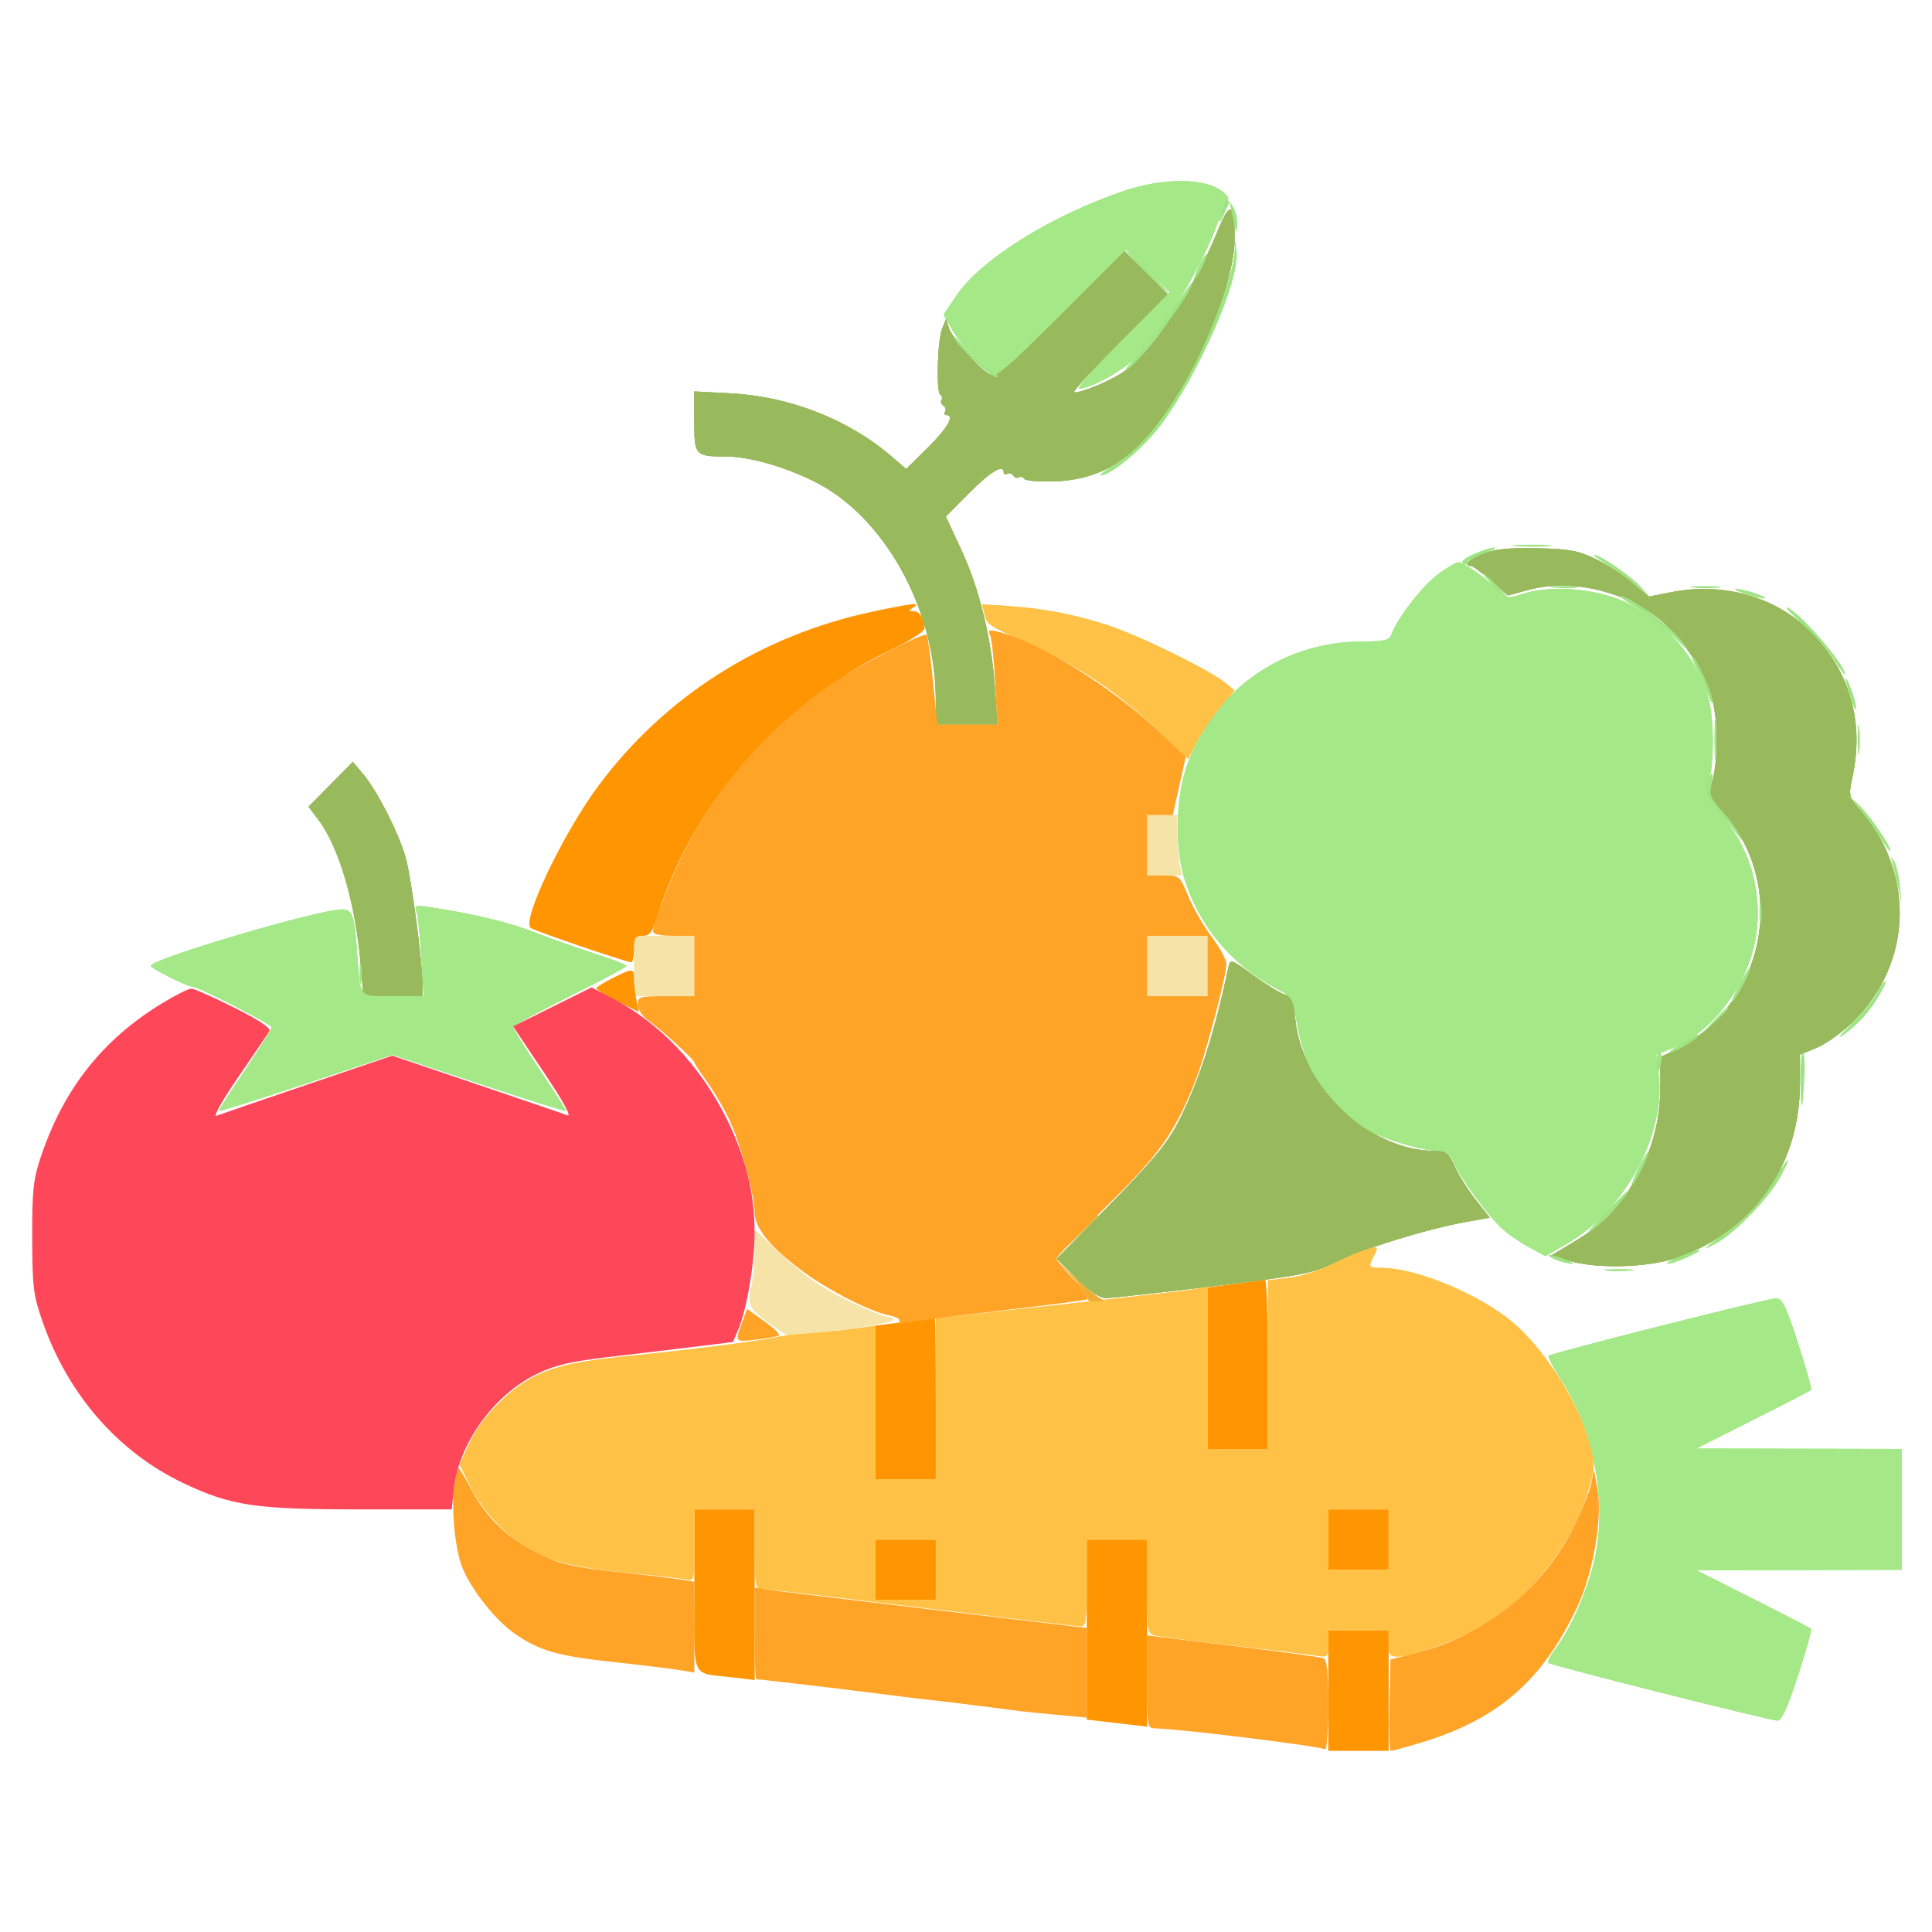 <svg xmlns="http://www.w3.org/2000/svg" width="512" height="512" viewBox="0 0 512 512" version="1.1"><path d="M 304 224 L 304 232 308.625 232 L 313.250 232 312.625 228.875 C 312.281 227.156, 312 223.556, 312 220.875 L 312 216 308 216 L 304 216 304 224 M 168 256 L 168 264 176 264 L 184 264 184 256 L 184 248 176 248 L 168 248 168 256 M 304 256 L 304 264 312 264 L 320 264 320 256 L 320 248 312 248 L 304 248 304 256 M 199.976 331.651 C 199.963 334.868, 199.537 339.291, 199.030 341.480 C 197.981 346.002, 198.627 347.083, 205.017 351.512 L 208.862 354.177 222.165 352.555 C 229.481 351.663, 235.902 350.498, 236.434 349.966 C 237.055 349.345, 236.721 349, 235.496 349 C 234.449 349, 229.482 347, 224.458 344.556 C 217.801 341.318, 213.245 338.172, 207.662 332.958 L 200 325.802 199.976 331.651" stroke="none" fill="#f5e3a7" fill-rule="evenodd"/><path d="M 298.500 50.401 C 279.073 56.815, 259.963 68.679, 253.427 78.384 L 250.075 83.362 252.271 87.269 C 254.714 91.615, 262.248 99, 264.239 99 C 264.945 99, 272.934 91.579, 281.991 82.509 L 298.460 66.018 304.239 71.736 L 310.017 77.455 297.273 90.227 C 290.264 97.252, 285.197 102.996, 286.014 102.990 C 289.096 102.970, 297.804 98.103, 301.430 94.374 C 308.610 86.992, 318.439 70.743, 322.527 59.500 C 323.526 56.750, 324.757 53.955, 325.262 53.290 C 325.898 52.450, 325.157 51.456, 322.839 50.043 C 318.150 47.184, 307.780 47.337, 298.500 50.401 M 380.779 152.442 C 376.650 155.595, 370.231 163.992, 368.694 168.250 C 368.177 169.684, 366.831 170, 361.241 170 C 340.259 170, 322.364 182.303, 314.917 201.848 C 311.621 210.499, 311.163 223.884, 313.859 232.761 C 317.643 245.220, 326.343 255.660, 338.170 261.934 C 342.508 264.236, 342.625 264.429, 343.668 271.051 C 344.254 274.772, 345.785 279.996, 347.070 282.658 C 349.947 288.617, 356.817 296.117, 362.393 299.385 C 366.818 301.978, 377.038 305, 381.381 305 C 383.356 305, 384.301 305.773, 385.350 308.250 C 386.958 312.049, 393.685 321.323, 397.645 325.200 C 399.161 326.686, 402.458 329.020, 404.971 330.388 L 409.540 332.874 415.020 329.727 C 430.642 320.755, 441.510 300.713, 439.543 284.500 L 438.937 279.500 443.472 277.649 C 454.702 273.067, 464.425 259.168, 465.647 245.951 C 466.695 234.605, 463.255 223.980, 455.787 215.495 C 451.778 210.941, 451.767 210.905, 452.987 206.546 C 453.682 204.063, 454.054 198.566, 453.846 193.835 C 453.550 187.087, 452.894 184.262, 450.404 179 C 446.583 170.928, 439.608 163.917, 431.360 159.856 C 423.661 156.066, 411.416 154.934, 403.802 157.308 C 399.354 158.695, 399.008 158.665, 397.302 156.740 C 394.783 153.898, 387.943 149, 386.494 149 C 385.830 149, 383.259 150.549, 380.779 152.442 M 110.367 241.513 C 110.734 242.471, 111.320 247.922, 111.669 253.627 L 112.304 264 104.171 264 C 94.818 264, 95.509 264.873, 94.589 251.898 C 93.926 242.543, 93.367 241, 90.643 241.001 C 84.493 241.005, 40 254.133, 40 255.943 C 40 256.656, 49.665 261.500, 51.088 261.500 C 52.627 261.500, 72 271.453, 72 272.243 C 72 272.696, 68.850 277.762, 65 283.500 C 61.150 289.238, 58 294.135, 58 294.381 C 58 294.627, 68.350 291.385, 81 287.178 L 104 279.527 127 287.178 C 139.650 291.385, 150 294.627, 150 294.381 C 150 294.135, 146.850 289.238, 143 283.500 C 139.150 277.762, 136 272.702, 136 272.257 C 136 271.811, 142.750 268.096, 151 264 C 159.250 259.904, 166 256.297, 166 255.983 C 166 255.669, 162.063 254.147, 157.250 252.600 C 152.438 251.053, 145.319 248.532, 141.431 246.997 C 134.977 244.448, 125.590 242.198, 114.100 240.445 C 110.186 239.848, 109.773 239.966, 110.367 241.513 M 439.690 351.484 C 423.844 355.501, 410.659 359.008, 410.388 359.279 C 410.117 359.550, 411.724 362.600, 413.959 366.057 C 422.490 379.257, 425.949 398.141, 422.596 413.212 C 420.808 421.249, 416.309 431.588, 412.325 436.816 C 410.935 438.639, 410.040 440.373, 410.335 440.668 C 411.002 441.335, 468.919 455.936, 471.047 455.973 C 472.146 455.992, 473.720 452.538, 476.491 444.028 C 478.635 437.443, 480.189 431.869, 479.944 431.641 C 479.700 431.413, 472.750 427.824, 464.500 423.666 L 449.500 416.105 476.750 416.053 L 504 416 504 400 L 504 384 476.750 383.947 L 449.500 383.895 464.500 376.334 C 472.750 372.176, 479.700 368.587, 479.944 368.359 C 480.189 368.131, 478.635 362.557, 476.491 355.972 C 473.157 345.733, 472.297 344.013, 470.547 344.091 C 469.421 344.141, 455.535 347.468, 439.690 351.484" stroke="none" fill="#a5e887" fill-rule="evenodd"/><path d="M 231.500 162.033 C 201.695 168.299, 175.985 184.648, 158.371 208.536 C 149.091 221.121, 138.273 243.855, 140.598 245.883 C 141.481 246.653, 165.930 255, 167.303 255 C 167.686 255, 168 253.425, 168 251.500 C 168 248.507, 168.336 248, 170.317 248 C 172.264 248, 172.921 247.081, 174.426 242.250 C 183.609 212.774, 207.394 185.892, 236.644 171.931 C 241.240 169.738, 245 167.318, 245 166.553 C 245 163.940, 243.787 162, 242.143 161.985 C 240.717 161.971, 240.698 161.841, 242 161 C 244.196 159.581, 242.257 159.771, 231.500 162.033 M 162.250 259.259 C 159.912 260.433, 158.012 261.643, 158.027 261.947 C 158.041 262.251, 160.581 263.778, 163.670 265.341 L 169.286 268.182 168.643 264.966 C 168.289 263.197, 168 260.681, 168 259.375 C 168 256.529, 167.697 256.523, 162.250 259.259 M 327.250 340.229 L 320 341.190 320 362.595 L 320 384 328 384 L 336 384 336 361.500 C 336 349.125, 335.663 339.060, 335.250 339.134 C 334.837 339.208, 331.238 339.700, 327.250 340.229 M 239.750 350.309 L 232 351.309 232 371.654 L 232 392 240 392 L 248 392 248 370.500 C 248 358.675, 247.887 349.070, 247.750 349.155 C 247.613 349.240, 244.012 349.759, 239.750 350.309 M 184 421.392 C 184 445.826, 182.824 443.171, 194.250 444.541 L 200 445.230 200 422.615 L 200 400 192 400 L 184 400 184 421.392 M 352 408 L 352 416 360 416 L 368 416 368 408 L 368 400 360 400 L 352 400 352 408 M 232 416 L 232 424 240 424 L 248 424 248 416 L 248 408 240 408 L 232 408 232 416 M 288 431.858 L 288 455.716 296 456.647 L 304 457.579 304 432.790 L 304 408 296 408 L 288 408 288 431.858 M 352 448 L 352 464 360 464 L 368 464 368 448 L 368 432 360 432 L 352 432 352 448" stroke="none" fill="#ff9500" fill-rule="evenodd"/><path d="M 260.910 162.756 C 261.695 165.692, 261.173 165.354, 274.250 171.380 C 286.922 177.220, 296.424 183.654, 306.637 193.310 L 314.898 201.121 317.057 196.810 C 318.245 194.440, 321.004 190.351, 323.188 187.725 L 327.161 182.951 324.830 181.026 C 320.692 177.609, 301.730 168.313, 293.500 165.666 C 284.311 162.711, 276.330 161.190, 266.858 160.587 L 260.217 160.165 260.910 162.756 M 360.971 331.497 C 359.030 332.182, 355.122 333.918, 352.287 335.355 C 349.451 336.791, 344.627 338.261, 341.566 338.621 L 336 339.275 336 361.638 L 336 384 328 384 L 320 384 320 362.481 L 320 340.962 317.750 341.449 C 316.512 341.717, 309.425 342.596, 302 343.404 C 294.575 344.211, 279.387 345.891, 268.250 347.137 L 248 349.403 248 370.702 L 248 392 240 392 L 232 392 232 371.666 L 232 351.331 225.750 352.186 C 222.313 352.656, 216.800 353.221, 213.500 353.440 C 210.200 353.660, 206.825 354.061, 206 354.331 C 203.950 355.003, 182.915 357.717, 169.500 359.040 C 153.835 360.585, 148.417 361.662, 142.359 364.436 C 135.469 367.590, 127.550 375.557, 124.344 382.561 L 121.811 388.093 124.595 393.784 C 127.984 400.711, 135.054 407.983, 141.619 411.297 C 147.409 414.220, 153.647 415.544, 168.500 417.005 C 174.550 417.600, 180.512 418.301, 181.750 418.563 C 183.959 419.029, 184 418.865, 184 409.519 L 184 400 192 400 L 200 400 200 410.500 C 200 419.020, 200.274 421, 201.454 421 C 202.254 421, 221.400 423.250, 244 426 C 266.600 428.750, 285.746 431, 286.546 431 C 287.734 431, 288 428.895, 288 419.500 L 288 408 296 408 L 304 408 304 420.481 C 304 432.614, 304.063 432.975, 306.250 433.445 C 307.488 433.711, 316.600 434.870, 326.500 436.021 C 336.400 437.172, 346.188 438.371, 348.250 438.685 C 351.999 439.255, 352 439.255, 352 435.628 L 352 432 360 432 L 368 432 368 435.500 C 368 438.501, 368.333 439, 370.335 439 C 373.934 439, 384.889 435.181, 391 431.797 C 405.793 423.604, 417.319 408.848, 421.598 392.627 C 422.778 388.154, 422.677 387.082, 420.396 379.861 C 417.305 370.075, 408.669 357.011, 401 350.518 C 392.118 342.997, 375.299 336, 366.106 336 C 362.668 336, 362.519 335.768, 364.081 332.849 C 365.510 330.179, 365.149 330.022, 360.971 331.497 M 352 408 L 352 416 360 416 L 368 416 368 408 L 368 400 360 400 L 352 400 352 408 M 232 416 L 232 424 240 424 L 248 424 248 416 L 248 408 240 408 L 232 408 232 416" stroke="none" fill="#ffc247" fill-rule="evenodd"/><path d="M 322.627 61.331 C 316.640 76.267, 304.899 93.816, 297.711 98.572 C 293.919 101.082, 286.891 104, 284.639 104 C 284.028 104, 289.367 98.149, 296.502 90.998 L 309.475 77.996 303.737 72.259 L 298 66.522 281.133 83.367 C 266.377 98.104, 264.022 100.082, 262.320 99.171 C 259.399 97.608, 252.332 89.622, 251.472 86.912 L 250.717 84.533 249.694 87.016 C 248.435 90.070, 248.044 103.909, 249.196 104.621 C 249.656 104.906, 249.793 105.526, 249.500 106 C 249.207 106.474, 249.432 107.149, 250 107.500 C 250.568 107.851, 250.774 108.557, 250.457 109.069 C 250.141 109.581, 250.284 110, 250.774 110 C 253.080 110, 251.155 113.399, 245.910 118.589 L 240.153 124.286 236.188 120.893 C 224.783 111.131, 209.351 105.079, 193.750 104.251 L 184 103.733 184 111.750 C 184 120.745, 184.197 120.958, 192.540 120.986 C 198.469 121.006, 207.540 123.561, 215.537 127.464 C 234.186 136.566, 248 161.300, 248 185.588 L 248 192 256.151 192 L 264.302 192 263.688 182.656 C 262.822 169.475, 259.607 156.148, 254.792 145.787 L 250.661 136.895 256.887 130.614 C 262.538 124.913, 266 122.865, 266 125.226 C 266 125.716, 266.419 125.859, 266.931 125.543 C 267.443 125.226, 268.149 125.432, 268.500 126 C 268.851 126.568, 269.526 126.793, 270 126.500 C 270.474 126.207, 271.120 126.385, 271.436 126.896 C 271.752 127.407, 275.368 127.709, 279.472 127.566 C 295.494 127.010, 305.937 117.947, 317.893 94.223 C 323.120 83.850, 327.147 70.536, 327.187 63.488 C 327.244 53.585, 325.973 52.983, 322.627 61.331 M 393.250 146.608 C 389.500 147.983, 387.484 150, 389.859 150 C 390.332 150, 392.715 151.758, 395.156 153.906 L 399.594 157.812 405.047 156.338 C 415.828 153.424, 429.050 156.196, 438.918 163.440 C 444.802 167.759, 451.377 177.163, 453.491 184.282 C 455.273 190.283, 455.449 200.330, 453.882 206.555 C 452.784 210.914, 452.833 211.072, 456.497 215.128 C 470.631 230.773, 469.774 255.357, 454.563 270.567 C 451.521 273.609, 447 276.997, 444.516 278.096 L 440 280.094 440 287.941 C 440 297.716, 437.393 306.560, 432.151 314.572 C 427.447 321.760, 424.270 324.803, 416.767 329.308 L 411.034 332.750 415.767 334.125 C 423.564 336.390, 437.365 335.916, 445 333.120 C 465.115 325.753, 476.993 308.651, 477.004 287.040 L 477.007 279.500 481.488 277.658 C 483.952 276.644, 488.337 273.477, 491.234 270.620 C 506.874 255.190, 507.563 231.239, 492.848 214.479 C 489.923 211.148, 489.861 210.875, 490.913 205.970 C 494.229 190.510, 489.854 176.551, 478.419 166.100 C 469.315 157.779, 456.074 154.348, 442.998 156.921 L 436.948 158.111 432.754 154.522 C 430.448 152.547, 426.078 149.717, 423.043 148.233 C 418.330 145.927, 416.064 145.498, 407.513 145.291 C 400.412 145.119, 396.264 145.502, 393.250 146.608 M 87.626 207.850 L 81.752 213.808 84.305 217.155 C 89.853 224.430, 94.237 239.413, 95.601 255.763 L 96.288 264 104.144 264 L 112 264 111.990 261.250 C 111.968 254.881, 108.934 232.077, 107.433 227 C 105.460 220.326, 99.919 209.515, 96.217 205.118 L 93.500 201.891 87.626 207.850 M 325.559 256.252 C 321.706 274.388, 317.674 286.822, 312.184 297.500 C 309.374 302.965, 305.456 307.690, 294.310 319.051 L 280.034 333.602 285.298 338.801 C 288.765 342.224, 291.406 344.003, 293.031 344.010 C 294.389 344.015, 307.200 342.598, 321.500 340.862 C 345.482 337.949, 348.004 337.455, 354 334.489 C 361.176 330.941, 377.835 325.775, 388.151 323.900 L 394.802 322.691 391.151 318.069 C 389.143 315.527, 386.644 311.547, 385.598 309.224 C 383.876 305.398, 383.357 304.999, 380.098 304.989 C 362.847 304.937, 344.888 287.884, 343.268 270.017 C 342.823 265.111, 342.389 264.063, 340.618 263.616 C 339.453 263.322, 335.696 261.039, 332.269 258.543 C 326.271 254.175, 326.019 254.089, 325.559 256.252" stroke="none" fill="#98ba5c" fill-rule="evenodd"/><path d="M 298.500 50.401 C 279.073 56.815, 259.963 68.679, 253.427 78.384 L 250.075 83.362 252.271 87.269 C 254.714 91.615, 262.248 99, 264.239 99 C 264.945 99, 272.934 91.579, 281.991 82.509 L 298.460 66.018 304.239 71.736 L 310.017 77.455 297.273 90.227 C 290.264 97.252, 285.197 102.996, 286.014 102.990 C 289.096 102.970, 297.804 98.103, 301.430 94.374 C 308.610 86.992, 318.439 70.743, 322.527 59.500 C 323.526 56.750, 324.757 53.955, 325.262 53.290 C 325.898 52.450, 325.157 51.456, 322.839 50.043 C 318.150 47.184, 307.780 47.337, 298.500 50.401 M 380.779 152.442 C 376.650 155.595, 370.231 163.992, 368.694 168.250 C 368.177 169.684, 366.831 170, 361.241 170 C 340.259 170, 322.364 182.303, 314.917 201.848 C 311.621 210.499, 311.163 223.884, 313.859 232.761 C 317.643 245.220, 326.343 255.660, 338.170 261.934 C 342.508 264.236, 342.625 264.429, 343.668 271.051 C 344.254 274.772, 345.785 279.996, 347.070 282.658 C 349.947 288.617, 356.817 296.117, 362.393 299.385 C 366.818 301.978, 377.038 305, 381.381 305 C 383.356 305, 384.301 305.773, 385.350 308.250 C 386.958 312.049, 393.685 321.323, 397.645 325.200 C 399.161 326.686, 402.458 329.020, 404.971 330.388 L 409.540 332.874 415.020 329.727 C 430.642 320.755, 441.510 300.713, 439.543 284.500 L 438.937 279.500 443.472 277.649 C 454.702 273.067, 464.425 259.168, 465.647 245.951 C 466.695 234.605, 463.255 223.980, 455.787 215.495 C 451.778 210.941, 451.767 210.905, 452.987 206.546 C 453.682 204.063, 454.054 198.566, 453.846 193.835 C 453.550 187.087, 452.894 184.262, 450.404 179 C 446.583 170.928, 439.608 163.917, 431.360 159.856 C 423.661 156.066, 411.416 154.934, 403.802 157.308 C 399.354 158.695, 399.008 158.665, 397.302 156.740 C 394.783 153.898, 387.943 149, 386.494 149 C 385.830 149, 383.259 150.549, 380.779 152.442 M 110.367 241.513 C 110.734 242.471, 111.320 247.922, 111.669 253.627 L 112.304 264 104.171 264 C 94.818 264, 95.509 264.873, 94.589 251.898 C 93.926 242.543, 93.367 241, 90.643 241.001 C 84.493 241.005, 40 254.133, 40 255.943 C 40 256.656, 49.665 261.500, 51.088 261.500 C 52.627 261.500, 72 271.453, 72 272.243 C 72 272.696, 68.850 277.762, 65 283.500 C 61.150 289.238, 58 294.135, 58 294.381 C 58 294.627, 68.350 291.385, 81 287.178 L 104 279.527 127 287.178 C 139.650 291.385, 150 294.627, 150 294.381 C 150 294.135, 146.850 289.238, 143 283.500 C 139.150 277.762, 136 272.702, 136 272.257 C 136 271.811, 142.750 268.096, 151 264 C 159.250 259.904, 166 256.297, 166 255.983 C 166 255.669, 162.063 254.147, 157.250 252.600 C 152.438 251.053, 145.319 248.532, 141.431 246.997 C 134.977 244.448, 125.590 242.198, 114.100 240.445 C 110.186 239.848, 109.773 239.966, 110.367 241.513 M 439.690 351.484 C 423.844 355.501, 410.659 359.008, 410.388 359.279 C 410.117 359.550, 411.724 362.600, 413.959 366.057 C 422.490 379.257, 425.949 398.141, 422.596 413.212 C 420.808 421.249, 416.309 431.588, 412.325 436.816 C 410.935 438.639, 410.040 440.373, 410.335 440.668 C 411.002 441.335, 468.919 455.936, 471.047 455.973 C 472.146 455.992, 473.720 452.538, 476.491 444.028 C 478.635 437.443, 480.189 431.869, 479.944 431.641 C 479.700 431.413, 472.750 427.824, 464.500 423.666 L 449.500 416.105 476.750 416.053 L 504 416 504 400 L 504 384 476.750 383.947 L 449.500 383.895 464.500 376.334 C 472.750 372.176, 479.700 368.587, 479.944 368.359 C 480.189 368.131, 478.635 362.557, 476.491 355.972 C 473.157 345.733, 472.297 344.013, 470.547 344.091 C 469.421 344.141, 455.535 347.468, 439.690 351.484" stroke="none" fill="#a5e887" fill-rule="evenodd"/><path d="M 322.627 61.331 C 316.640 76.267, 304.899 93.816, 297.711 98.572 C 293.919 101.082, 286.891 104, 284.639 104 C 284.028 104, 289.367 98.149, 296.502 90.998 L 309.475 77.996 303.737 72.259 L 298 66.522 281.133 83.367 C 266.377 98.104, 264.022 100.082, 262.320 99.171 C 259.399 97.608, 252.332 89.622, 251.472 86.912 L 250.717 84.533 249.694 87.016 C 248.435 90.070, 248.044 103.909, 249.196 104.621 C 249.656 104.906, 249.793 105.526, 249.500 106 C 249.207 106.474, 249.432 107.149, 250 107.500 C 250.568 107.851, 250.774 108.557, 250.457 109.069 C 250.141 109.581, 250.284 110, 250.774 110 C 253.080 110, 251.155 113.399, 245.910 118.589 L 240.153 124.286 236.188 120.893 C 224.783 111.131, 209.351 105.079, 193.750 104.251 L 184 103.733 184 111.750 C 184 120.745, 184.197 120.958, 192.540 120.986 C 198.469 121.006, 207.540 123.561, 215.537 127.464 C 234.186 136.566, 248 161.300, 248 185.588 L 248 192 256.151 192 L 264.302 192 263.688 182.656 C 262.822 169.475, 259.607 156.148, 254.792 145.787 L 250.661 136.895 256.887 130.614 C 262.538 124.913, 266 122.865, 266 125.226 C 266 125.716, 266.419 125.859, 266.931 125.543 C 267.443 125.226, 268.149 125.432, 268.500 126 C 268.851 126.568, 269.526 126.793, 270 126.500 C 270.474 126.207, 271.120 126.385, 271.436 126.896 C 271.752 127.407, 275.368 127.709, 279.472 127.566 C 295.494 127.010, 305.937 117.947, 317.893 94.223 C 323.120 83.850, 327.147 70.536, 327.187 63.488 C 327.244 53.585, 325.973 52.983, 322.627 61.331 M 393.250 146.608 C 389.500 147.983, 387.484 150, 389.859 150 C 390.332 150, 392.715 151.758, 395.156 153.906 L 399.594 157.812 405.047 156.338 C 415.828 153.424, 429.050 156.196, 438.918 163.440 C 444.802 167.759, 451.377 177.163, 453.491 184.282 C 455.273 190.283, 455.449 200.330, 453.882 206.555 C 452.784 210.914, 452.833 211.072, 456.497 215.128 C 470.631 230.773, 469.774 255.357, 454.563 270.567 C 451.521 273.609, 447 276.997, 444.516 278.096 L 440 280.094 440 287.941 C 440 297.716, 437.393 306.560, 432.151 314.572 C 427.447 321.760, 424.270 324.803, 416.767 329.308 L 411.034 332.750 415.767 334.125 C 423.564 336.390, 437.365 335.916, 445 333.120 C 465.115 325.753, 476.993 308.651, 477.004 287.040 L 477.007 279.500 481.488 277.658 C 483.952 276.644, 488.337 273.477, 491.234 270.620 C 506.874 255.190, 507.563 231.239, 492.848 214.479 C 489.923 211.148, 489.861 210.875, 490.913 205.970 C 494.229 190.510, 489.854 176.551, 478.419 166.100 C 469.315 157.779, 456.074 154.348, 442.998 156.921 L 436.948 158.111 432.754 154.522 C 430.448 152.547, 426.078 149.717, 423.043 148.233 C 418.330 145.927, 416.064 145.498, 407.513 145.291 C 400.412 145.119, 396.264 145.502, 393.250 146.608 M 87.626 207.850 L 81.752 213.808 84.305 217.155 C 89.853 224.430, 94.237 239.413, 95.601 255.763 L 96.288 264 104.144 264 L 112 264 111.990 261.250 C 111.968 254.881, 108.934 232.077, 107.433 227 C 105.460 220.326, 99.919 209.515, 96.217 205.118 L 93.500 201.891 87.626 207.850 M 325.559 256.252 C 321.706 274.388, 317.674 286.822, 312.184 297.500 C 309.374 302.965, 305.456 307.690, 294.310 319.051 L 280.034 333.602 285.298 338.801 C 288.765 342.224, 291.406 344.003, 293.031 344.010 C 294.389 344.015, 307.200 342.598, 321.500 340.862 C 345.482 337.949, 348.004 337.455, 354 334.489 C 361.176 330.941, 377.835 325.775, 388.151 323.900 L 394.802 322.691 391.151 318.069 C 389.143 315.527, 386.644 311.547, 385.598 309.224 C 383.876 305.398, 383.357 304.999, 380.098 304.989 C 362.847 304.937, 344.888 287.884, 343.268 270.017 C 342.823 265.111, 342.389 264.063, 340.618 263.616 C 339.453 263.322, 335.696 261.039, 332.269 258.543 C 326.271 254.175, 326.019 254.089, 325.559 256.252" stroke="none" fill="#98ba5c" fill-rule="evenodd"/><path d="M 322.627 61.331 C 316.640 76.267, 304.899 93.816, 297.711 98.572 C 293.919 101.082, 286.891 104, 284.639 104 C 284.028 104, 289.367 98.149, 296.502 90.998 L 309.475 77.996 303.737 72.259 L 298 66.522 281.133 83.367 C 266.377 98.104, 264.022 100.082, 262.320 99.171 C 259.399 97.608, 252.332 89.622, 251.472 86.912 L 250.717 84.533 249.694 87.016 C 248.435 90.070, 248.044 103.909, 249.196 104.621 C 249.656 104.906, 249.793 105.526, 249.500 106 C 249.207 106.474, 249.432 107.149, 250 107.500 C 250.568 107.851, 250.774 108.557, 250.457 109.069 C 250.141 109.581, 250.284 110, 250.774 110 C 253.080 110, 251.155 113.399, 245.910 118.589 L 240.153 124.286 236.188 120.893 C 224.783 111.131, 209.351 105.079, 193.750 104.251 L 184 103.733 184 111.750 C 184 120.745, 184.197 120.958, 192.540 120.986 C 198.469 121.006, 207.540 123.561, 215.537 127.464 C 234.186 136.566, 248 161.300, 248 185.588 L 248 192 256.151 192 L 264.302 192 263.688 182.656 C 262.822 169.475, 259.607 156.148, 254.792 145.787 L 250.661 136.895 256.887 130.614 C 262.538 124.913, 266 122.865, 266 125.226 C 266 125.716, 266.419 125.859, 266.931 125.543 C 267.443 125.226, 268.149 125.432, 268.500 126 C 268.851 126.568, 269.526 126.793, 270 126.500 C 270.474 126.207, 271.120 126.385, 271.436 126.896 C 271.752 127.407, 275.368 127.709, 279.472 127.566 C 295.494 127.010, 305.937 117.947, 317.893 94.223 C 323.120 83.850, 327.147 70.536, 327.187 63.488 C 327.244 53.585, 325.973 52.983, 322.627 61.331 M 393.250 146.608 C 389.500 147.983, 387.484 150, 389.859 150 C 390.332 150, 392.715 151.758, 395.156 153.906 L 399.594 157.812 405.047 156.338 C 415.828 153.424, 429.050 156.196, 438.918 163.440 C 444.802 167.759, 451.377 177.163, 453.491 184.282 C 455.273 190.283, 455.449 200.330, 453.882 206.555 C 452.784 210.914, 452.833 211.072, 456.497 215.128 C 470.631 230.773, 469.774 255.357, 454.563 270.567 C 451.521 273.609, 447 276.997, 444.516 278.096 L 440 280.094 440 287.941 C 440 297.716, 437.393 306.560, 432.151 314.572 C 427.447 321.760, 424.270 324.803, 416.767 329.308 L 411.034 332.750 415.767 334.125 C 423.564 336.390, 437.365 335.916, 445 333.120 C 465.115 325.753, 476.993 308.651, 477.004 287.040 L 477.007 279.500 481.488 277.658 C 483.952 276.644, 488.337 273.477, 491.234 270.620 C 506.874 255.190, 507.563 231.239, 492.848 214.479 C 489.923 211.148, 489.861 210.875, 490.913 205.970 C 494.229 190.510, 489.854 176.551, 478.419 166.100 C 469.315 157.779, 456.074 154.348, 442.998 156.921 L 436.948 158.111 432.754 154.522 C 430.448 152.547, 426.078 149.717, 423.043 148.233 C 418.330 145.927, 416.064 145.498, 407.513 145.291 C 400.412 145.119, 396.264 145.502, 393.250 146.608 M 87.626 207.850 L 81.752 213.808 84.305 217.155 C 89.853 224.430, 94.237 239.413, 95.601 255.763 L 96.288 264 104.144 264 L 112 264 111.990 261.250 C 111.968 254.881, 108.934 232.077, 107.433 227 C 105.460 220.326, 99.919 209.515, 96.217 205.118 L 93.500 201.891 87.626 207.850 M 325.559 256.252 C 321.706 274.388, 317.674 286.822, 312.184 297.500 C 309.374 302.965, 305.456 307.690, 294.310 319.051 L 280.034 333.602 285.298 338.801 C 288.765 342.224, 291.406 344.003, 293.031 344.010 C 294.389 344.015, 307.200 342.598, 321.500 340.862 C 345.482 337.949, 348.004 337.455, 354 334.489 C 361.176 330.941, 377.835 325.775, 388.151 323.900 L 394.802 322.691 391.151 318.069 C 389.143 315.527, 386.644 311.547, 385.598 309.224 C 383.876 305.398, 383.357 304.999, 380.098 304.989 C 362.847 304.937, 344.888 287.884, 343.268 270.017 C 342.823 265.111, 342.389 264.063, 340.618 263.616 C 339.453 263.322, 335.696 261.039, 332.269 258.543 C 326.271 254.175, 326.019 254.089, 325.559 256.252" stroke="none" fill="#98ba5c" fill-rule="evenodd"/><path d="M 298.500 50.401 C 279.073 56.815, 259.963 68.679, 253.427 78.384 L 250.075 83.362 252.271 87.269 C 254.714 91.615, 262.248 99, 264.239 99 C 264.945 99, 272.934 91.579, 281.991 82.509 L 298.460 66.018 304.239 71.736 L 310.017 77.455 297.273 90.227 C 290.264 97.252, 285.197 102.996, 286.014 102.990 C 289.096 102.970, 297.804 98.103, 301.430 94.374 C 308.610 86.992, 318.439 70.743, 322.527 59.500 C 323.526 56.750, 324.757 53.955, 325.262 53.290 C 325.898 52.450, 325.157 51.456, 322.839 50.043 C 318.150 47.184, 307.780 47.337, 298.500 50.401 M 380.779 152.442 C 376.650 155.595, 370.231 163.992, 368.694 168.250 C 368.177 169.684, 366.831 170, 361.241 170 C 340.259 170, 322.364 182.303, 314.917 201.848 C 311.621 210.499, 311.163 223.884, 313.859 232.761 C 317.643 245.220, 326.343 255.660, 338.170 261.934 C 342.508 264.236, 342.625 264.429, 343.668 271.051 C 344.254 274.772, 345.785 279.996, 347.070 282.658 C 349.947 288.617, 356.817 296.117, 362.393 299.385 C 366.818 301.978, 377.038 305, 381.381 305 C 383.356 305, 384.301 305.773, 385.350 308.250 C 386.958 312.049, 393.685 321.323, 397.645 325.200 C 399.161 326.686, 402.458 329.020, 404.971 330.388 L 409.540 332.874 415.020 329.727 C 430.642 320.755, 441.510 300.713, 439.543 284.500 L 438.937 279.500 443.472 277.649 C 454.702 273.067, 464.425 259.168, 465.647 245.951 C 466.695 234.605, 463.255 223.980, 455.787 215.495 C 451.778 210.941, 451.767 210.905, 452.987 206.546 C 453.682 204.063, 454.054 198.566, 453.846 193.835 C 453.550 187.087, 452.894 184.262, 450.404 179 C 446.583 170.928, 439.608 163.917, 431.360 159.856 C 423.661 156.066, 411.416 154.934, 403.802 157.308 C 399.354 158.695, 399.008 158.665, 397.302 156.740 C 394.783 153.898, 387.943 149, 386.494 149 C 385.830 149, 383.259 150.549, 380.779 152.442 M 110.367 241.513 C 110.734 242.471, 111.320 247.922, 111.669 253.627 L 112.304 264 104.171 264 C 94.818 264, 95.509 264.873, 94.589 251.898 C 93.926 242.543, 93.367 241, 90.643 241.001 C 84.493 241.005, 40 254.133, 40 255.943 C 40 256.656, 49.665 261.500, 51.088 261.500 C 52.627 261.500, 72 271.453, 72 272.243 C 72 272.696, 68.850 277.762, 65 283.500 C 61.150 289.238, 58 294.135, 58 294.381 C 58 294.627, 68.350 291.385, 81 287.178 L 104 279.527 127 287.178 C 139.650 291.385, 150 294.627, 150 294.381 C 150 294.135, 146.850 289.238, 143 283.500 C 139.150 277.762, 136 272.702, 136 272.257 C 136 271.811, 142.750 268.096, 151 264 C 159.250 259.904, 166 256.297, 166 255.983 C 166 255.669, 162.063 254.147, 157.250 252.600 C 152.438 251.053, 145.319 248.532, 141.431 246.997 C 134.977 244.448, 125.590 242.198, 114.100 240.445 C 110.186 239.848, 109.773 239.966, 110.367 241.513 M 439.690 351.484 C 423.844 355.501, 410.659 359.008, 410.388 359.279 C 410.117 359.550, 411.724 362.600, 413.959 366.057 C 422.490 379.257, 425.949 398.141, 422.596 413.212 C 420.808 421.249, 416.309 431.588, 412.325 436.816 C 410.935 438.639, 410.040 440.373, 410.335 440.668 C 411.002 441.335, 468.919 455.936, 471.047 455.973 C 472.146 455.992, 473.720 452.538, 476.491 444.028 C 478.635 437.443, 480.189 431.869, 479.944 431.641 C 479.700 431.413, 472.750 427.824, 464.500 423.666 L 449.500 416.105 476.750 416.053 L 504 416 504 400 L 504 384 476.750 383.947 L 449.500 383.895 464.500 376.334 C 472.750 372.176, 479.700 368.587, 479.944 368.359 C 480.189 368.131, 478.635 362.557, 476.491 355.972 C 473.157 345.733, 472.297 344.013, 470.547 344.091 C 469.421 344.141, 455.535 347.468, 439.690 351.484" stroke="none" fill="#a5e887" fill-rule="evenodd"/><path d="M 260.910 162.756 C 261.695 165.692, 261.173 165.354, 274.250 171.380 C 286.922 177.220, 296.424 183.654, 306.637 193.310 L 314.898 201.121 317.057 196.810 C 318.245 194.440, 321.004 190.351, 323.188 187.725 L 327.161 182.951 324.830 181.026 C 320.692 177.609, 301.730 168.313, 293.500 165.666 C 284.311 162.711, 276.330 161.190, 266.858 160.587 L 260.217 160.165 260.910 162.756 M 360.971 331.497 C 359.030 332.182, 355.122 333.918, 352.287 335.355 C 349.451 336.791, 344.627 338.261, 341.566 338.621 L 336 339.275 336 361.638 L 336 384 328 384 L 320 384 320 362.481 L 320 340.962 317.750 341.449 C 316.512 341.717, 309.425 342.596, 302 343.404 C 294.575 344.211, 279.387 345.891, 268.250 347.137 L 248 349.403 248 370.702 L 248 392 240 392 L 232 392 232 371.666 L 232 351.331 225.750 352.186 C 222.313 352.656, 216.800 353.221, 213.500 353.440 C 210.200 353.660, 206.825 354.061, 206 354.331 C 203.950 355.003, 182.915 357.717, 169.500 359.040 C 153.835 360.585, 148.417 361.662, 142.359 364.436 C 135.469 367.590, 127.550 375.557, 124.344 382.561 L 121.811 388.093 124.595 393.784 C 127.984 400.711, 135.054 407.983, 141.619 411.297 C 147.409 414.220, 153.647 415.544, 168.500 417.005 C 174.550 417.600, 180.512 418.301, 181.750 418.563 C 183.959 419.029, 184 418.865, 184 409.519 L 184 400 192 400 L 200 400 200 410.500 C 200 419.020, 200.274 421, 201.454 421 C 202.254 421, 221.400 423.250, 244 426 C 266.600 428.750, 285.746 431, 286.546 431 C 287.734 431, 288 428.895, 288 419.500 L 288 408 296 408 L 304 408 304 420.481 C 304 432.614, 304.063 432.975, 306.250 433.445 C 307.488 433.711, 316.600 434.870, 326.500 436.021 C 336.400 437.172, 346.188 438.371, 348.250 438.685 C 351.999 439.255, 352 439.255, 352 435.628 L 352 432 360 432 L 368 432 368 435.500 C 368 438.501, 368.333 439, 370.335 439 C 373.934 439, 384.889 435.181, 391 431.797 C 405.793 423.604, 417.319 408.848, 421.598 392.627 C 422.778 388.154, 422.677 387.082, 420.396 379.861 C 417.305 370.075, 408.669 357.011, 401 350.518 C 392.118 342.997, 375.299 336, 366.106 336 C 362.668 336, 362.519 335.768, 364.081 332.849 C 365.510 330.179, 365.149 330.022, 360.971 331.497 M 352 408 L 352 416 360 416 L 368 416 368 408 L 368 400 360 400 L 352 400 352 408 M 232 416 L 232 424 240 424 L 248 424 248 416 L 248 408 240 408 L 232 408 232 416" stroke="none" fill="#ffc247" fill-rule="evenodd"/><path d="M 262.436 168.600 C 262.857 169.645, 263.445 175.338, 263.742 181.250 L 264.283 192 256.343 192 L 248.403 192 247.241 180.373 C 246.602 173.978, 245.868 168.534, 245.609 168.276 C 244.754 167.421, 226.322 176.994, 219.350 181.914 C 199.638 195.826, 184.713 214.925, 176.304 237 C 174.523 241.675, 173.051 246.063, 173.033 246.750 C 173.011 247.603, 174.749 248, 178.500 248 L 184 248 184 256 L 184 264 176.500 264 C 169.384 264, 169.001 264.115, 169.017 266.250 C 169.027 267.579, 170.205 269.319, 171.891 270.500 C 175.220 272.830, 184 280.820, 184 281.518 C 184 281.781, 185.569 284.180, 187.488 286.850 C 189.406 289.520, 192.106 294.174, 193.488 297.192 C 196.411 303.578, 200 316.936, 200 321.432 C 200 325.379, 204.007 330.324, 212.258 336.560 C 219.137 341.759, 230.595 347.646, 235.700 348.604 C 237.514 348.944, 238.707 349.666, 238.366 350.217 C 238.001 350.807, 238.515 350.986, 239.625 350.654 C 240.656 350.346, 251.625 348.915, 264 347.474 C 276.375 346.034, 287.142 344.646, 287.927 344.391 C 288.929 344.065, 287.962 342.515, 284.677 339.179 C 282.104 336.568, 280 334.024, 280 333.527 C 280 333.029, 286.003 326.745, 293.339 319.561 C 307.173 306.015, 311.072 300.551, 316.585 286.982 C 319.254 280.415, 324.993 258.919, 324.997 255.473 C 324.999 254.358, 323.254 251.123, 321.120 248.283 C 318.987 245.443, 316.204 240.618, 314.936 237.560 C 312.644 232.028, 312.610 232, 308.316 232 L 304 232 304 224 L 304 216 307.400 216 L 310.799 216 312.524 208.250 L 314.249 200.500 306.374 193.155 C 294.184 181.786, 275.183 170.092, 264.569 167.428 C 261.996 166.782, 261.757 166.913, 262.436 168.600 M 304 256 L 304 264 312 264 L 320 264 320 256 L 320 248 312 248 L 304 248 304 256 M 197.133 349.187 C 194.614 355.917, 194.469 355.664, 200.461 355.004 C 203.469 354.673, 206.171 354.162, 206.464 353.869 C 206.757 353.576, 204.972 351.883, 202.497 350.106 L 197.998 346.874 197.133 349.187 M 120.429 393.624 C 119.511 399.746, 120.595 410.775, 122.591 415.614 C 125.009 421.477, 131.437 429.516, 136.481 432.987 C 143.070 437.520, 147.783 438.859, 162.912 440.495 C 170.385 441.304, 178.188 442.257, 180.250 442.613 L 184 443.262 184 431.219 L 184 419.176 180.250 418.574 C 178.188 418.243, 170.478 417.318, 163.118 416.519 C 152.370 415.351, 148.496 414.485, 143.438 412.118 C 135.304 408.312, 129.085 402.512, 125.082 395.002 C 123.322 391.701, 121.712 389, 121.503 389 C 121.294 389, 120.811 391.081, 120.429 393.624 M 421.675 393.210 C 421.262 395.250, 419.058 400.648, 416.777 405.205 C 408.889 420.965, 393.171 433.510, 375.784 437.921 L 368.500 439.770 368.219 451.885 C 368.065 458.548, 368.241 464, 368.611 464 C 368.982 464, 372.360 463.084, 376.120 461.964 C 396.903 455.775, 408.809 445.455, 418.118 425.562 C 422.194 416.850, 424.682 402.279, 423.366 394.825 L 422.425 389.500 421.675 393.210 M 200 432.869 C 200 439.541, 200.182 445, 200.405 445 C 201.260 445, 227.677 448.137, 234.905 449.097 C 239.082 449.652, 244.525 450.314, 247 450.569 C 249.475 450.824, 255.325 451.529, 260 452.134 C 264.675 452.740, 269.400 453.350, 270.500 453.490 C 271.600 453.629, 275.988 454.065, 280.250 454.457 L 288 455.171 288 443.293 L 288 431.416 247.250 426.583 C 224.838 423.925, 205.037 421.523, 203.250 421.245 L 200 420.738 200 432.869 M 304 445.696 C 304 457.776, 304.041 458.001, 306.250 458.045 C 312.872 458.177, 349.769 462.739, 351.159 463.598 C 351.621 463.884, 352 458.677, 352 452.028 C 352 442.822, 351.679 439.814, 350.655 439.421 C 349.915 439.137, 339.115 437.664, 326.655 436.148 L 304 433.392 304 445.696" stroke="none" fill="#ffa426" fill-rule="evenodd"/><path d="M 43.172 265.750 C 27.258 275.391, 16.878 288.491, 10.816 306.586 C 8.809 312.578, 8.505 315.434, 8.538 328 C 8.572 341.188, 8.824 343.214, 11.328 350.390 C 18.010 369.546, 31.301 384.792, 48.457 392.980 C 61.143 399.034, 67.550 400, 95.020 400 L 119.720 400 120.262 394.750 C 121.521 382.557, 130.941 369.517, 142.462 364.018 C 147.257 361.730, 151.362 360.777, 161.536 359.590 C 168.666 358.759, 178.943 357.532, 184.374 356.863 L 194.249 355.649 195.702 352.171 C 197.952 346.785, 200.002 334.572, 199.983 326.662 C 199.957 316.169, 197.624 306.667, 192.575 296.500 C 185.557 282.368, 174.746 270.987, 162.129 264.448 L 156.759 261.664 146.361 266.835 L 135.964 272.006 144.105 284.157 C 149.247 291.832, 151.556 296.039, 150.373 295.577 C 149.343 295.174, 138.478 291.450, 126.228 287.300 L 103.957 279.755 81.489 287.405 C 69.132 291.612, 58.259 295.347, 57.326 295.705 C 56.394 296.063, 59.015 291.438, 63.151 285.428 C 67.287 279.418, 70.989 273.951, 71.376 273.280 C 71.853 272.455, 68.830 270.427, 62.059 267.030 C 56.546 264.263, 51.435 262, 50.699 262 C 49.964 262, 46.577 263.688, 43.172 265.750" stroke="none" fill="#ff475a" fill-rule="evenodd"/><path d="M 324.075 55.315 C 322.572 59.251, 322.882 60.132, 324.492 56.500 L 325.821 53.500 326.372 56 C 326.674 57.375, 327.112 59.400, 327.345 60.500 C 327.614 61.770, 327.810 61.384, 327.884 59.441 C 327.948 57.759, 327.359 55.509, 326.575 54.441 C 325.200 52.569, 325.111 52.600, 324.075 55.315 M 327.160 66.852 C 326.911 72.074, 321.343 87.605, 316.273 97.223 C 309.660 109.767, 302.426 118.867, 295.982 122.750 C 293.016 124.537, 291.080 126, 291.681 126 C 294.435 126, 302.970 118.868, 307.597 112.701 C 317.676 99.266, 328.654 74.156, 327.718 66.679 L 327.320 63.500 327.160 66.852 M 303.500 72 C 306.766 75.300, 309.662 78, 309.937 78 C 310.212 78, 307.766 75.300, 304.500 72 C 301.234 68.700, 298.338 66, 298.063 66 C 297.788 66, 300.234 68.700, 303.500 72 M 317.695 70.513 C 316.781 72.431, 316.239 74, 316.490 74 C 317.175 74, 320.210 67.877, 319.753 67.420 C 319.536 67.203, 318.610 68.594, 317.695 70.513 M 310.310 82.810 C 307.469 87.105, 303.200 92.574, 300.822 94.961 C 298.445 97.349, 297.550 98.672, 298.834 97.901 C 302.235 95.859, 317.655 75, 315.764 75 C 315.605 75, 313.151 78.514, 310.310 82.810 M 252.812 89.563 C 254.228 92.324, 262.628 100.001, 264.228 99.996 C 264.927 99.994, 264.122 99.152, 262.439 98.126 C 260.755 97.099, 257.662 94.288, 255.566 91.879 C 253.470 89.471, 252.231 88.428, 252.812 89.563 M 401.750 144.732 C 404.087 144.943, 407.913 144.943, 410.250 144.732 C 412.587 144.522, 410.675 144.349, 406 144.349 C 401.325 144.349, 399.413 144.522, 401.750 144.732 M 390.534 146.834 C 387.959 147.990, 386.994 148.879, 387.784 149.366 C 388.453 149.780, 389 149.679, 389 149.142 C 389 148.606, 390.913 147.490, 393.250 146.662 C 395.587 145.835, 396.825 145.134, 396 145.105 C 395.175 145.076, 392.715 145.854, 390.534 146.834 M 426.554 150.101 C 429.274 151.807, 432.848 154.394, 434.496 155.851 L 437.493 158.500 435.054 155.731 C 432.583 152.925, 424.041 147, 422.467 147 C 421.995 147, 423.834 148.395, 426.554 150.101 M 396 155.500 C 397.866 157.425, 399.617 159, 399.892 159 C 400.167 159, 398.866 157.425, 397 155.500 C 395.134 153.575, 393.383 152, 393.108 152 C 392.833 152, 394.134 153.575, 396 155.500 M 411.768 155.725 C 413.565 155.947, 416.265 155.943, 417.768 155.715 C 419.271 155.486, 417.800 155.304, 414.500 155.310 C 411.200 155.315, 409.971 155.502, 411.768 155.725 M 448.750 155.723 C 450.538 155.945, 453.462 155.945, 455.250 155.723 C 457.038 155.502, 455.575 155.320, 452 155.320 C 448.425 155.320, 446.962 155.502, 448.750 155.723 M 462.960 157.523 C 465.413 158.288, 467.574 158.760, 467.761 158.572 C 468.273 158.061, 461.942 155.990, 460.101 156.067 C 459.220 156.104, 460.507 156.759, 462.960 157.523 M 433.569 160.926 C 436.358 162.526, 440.822 166.009, 443.491 168.667 C 447.788 172.948, 448.025 173.072, 445.558 169.757 C 442.820 166.077, 431.861 157.991, 429.636 158.009 C 429.011 158.015, 430.781 159.327, 433.569 160.926 M 478.019 165.707 C 480.898 168.295, 484.538 172.458, 486.108 174.957 C 487.678 177.456, 488.971 179.154, 488.981 178.730 C 489.046 176.081, 475.823 161, 473.435 161 C 473.077 161, 475.139 163.118, 478.019 165.707 M 449.581 177.156 C 450.478 178.892, 451.808 181.929, 452.536 183.906 C 453.264 185.883, 453.886 186.825, 453.920 186 C 453.990 184.263, 449.372 174, 448.520 174 C 448.206 174, 448.683 175.420, 449.581 177.156 M 489.096 180 C 489.060 180.275, 489.668 182.525, 490.448 185 C 491.228 187.475, 491.876 188.600, 491.888 187.500 C 491.907 185.758, 489.271 178.676, 489.096 180 M 454.349 196 C 454.349 200.675, 454.522 202.588, 454.732 200.250 C 454.943 197.912, 454.943 194.088, 454.732 191.750 C 454.522 189.412, 454.349 191.325, 454.349 196 M 492.320 196 C 492.320 199.575, 492.502 201.037, 492.723 199.250 C 492.945 197.463, 492.945 194.537, 492.723 192.750 C 492.502 190.963, 492.320 192.425, 492.320 196 M 452.493 208.033 C 451.937 210.564, 452.379 211.682, 455.163 214.792 C 456.998 216.841, 459.300 219.639, 460.279 221.009 C 461.952 223.352, 461.992 223.361, 460.946 221.162 C 460.335 219.875, 458.258 217.078, 456.331 214.944 C 453.383 211.681, 452.932 210.585, 453.493 208.033 C 453.859 206.365, 453.934 205, 453.659 205 C 453.384 205, 452.859 206.365, 452.493 208.033 M 492.149 213.504 C 493.606 215.152, 496.193 218.726, 497.899 221.446 C 499.605 224.166, 501 226.005, 501 225.533 C 501 223.959, 495.075 215.417, 492.269 212.946 L 489.500 210.507 492.149 213.504 M 501.487 228.646 C 501.807 229.826, 502.492 232.751, 503.009 235.146 L 503.950 239.500 503.484 234.678 C 503.228 232.025, 502.543 229.100, 501.961 228.178 C 501.067 226.758, 500.994 226.829, 501.487 228.646 M 466.272 242 C 466.272 244.475, 466.467 245.488, 466.706 244.250 C 466.944 243.012, 466.944 240.988, 466.706 239.750 C 466.467 238.512, 466.272 239.525, 466.272 242 M 95.272 258 C 95.272 260.475, 95.467 261.488, 95.706 260.250 C 95.944 259.012, 95.944 256.988, 95.706 255.750 C 95.467 254.512, 95.272 255.525, 95.272 258 M 460.852 261.058 C 459.410 263.763, 458.635 265.726, 459.129 265.420 C 460.203 264.757, 464.284 256.951, 463.807 256.474 C 463.624 256.291, 462.294 258.354, 460.852 261.058 M 497.417 263.161 C 496.518 264.899, 493.469 268.579, 490.641 271.338 C 487.320 274.579, 486.623 275.580, 488.671 274.165 C 490.415 272.961, 493.019 270.578, 494.457 268.868 C 497.185 265.627, 500.417 260, 499.551 260 C 499.276 260, 498.316 261.422, 497.417 263.161 M 453.946 270.750 L 450.500 274.500 454.250 271.054 C 456.313 269.158, 458 267.471, 458 267.304 C 458 266.540, 457.154 267.260, 453.946 270.750 M 445.500 276.578 C 443.300 277.892, 441.950 278.973, 442.500 278.980 C 443.702 278.995, 450 275.246, 450 274.515 C 450 273.861, 450.207 273.766, 445.500 276.578 M 439 281.500 C 439 282.875, 439.173 284, 439.383 284 C 439.594 284, 439.982 282.875, 440.245 281.500 C 440.508 280.125, 440.335 279, 439.861 279 C 439.388 279, 439 280.125, 439 281.500 M 477.150 287.250 C 477.305 295.767, 477.724 294.783, 478.217 284.749 C 478.373 281.585, 478.163 278.998, 477.750 278.999 C 477.337 278.999, 477.067 282.712, 477.150 287.250 M 434.202 309.522 C 433.005 311.985, 432.236 314, 432.493 314 C 433.170 314, 437.211 305.877, 436.758 305.425 C 436.549 305.215, 435.398 307.059, 434.202 309.522 M 471.069 311.317 C 467.178 318.103, 463.034 322.733, 457.344 326.652 C 451.407 330.741, 450.300 332.086, 455.158 329.307 C 459.975 326.551, 468.247 318.067, 471.376 312.671 C 472.916 310.016, 474.017 307.683, 473.822 307.489 C 473.627 307.294, 472.388 309.016, 471.069 311.317 M 425.072 321.785 C 421.537 325.417, 419.962 327.443, 421.572 326.286 C 424.384 324.266, 428.129 320.447, 430.922 316.750 C 433.284 313.625, 431.624 315.053, 425.072 321.785 M 445 333.049 C 442.525 334.062, 441.175 334.904, 442 334.919 C 442.825 334.935, 445.300 334.096, 447.500 333.055 C 452.608 330.637, 450.902 330.634, 445 333.049 M 410.523 332.902 C 411.060 333.428, 412.850 334.179, 414.500 334.570 C 418.370 335.488, 417.501 334.635, 413.023 333.121 C 411.110 332.475, 409.985 332.376, 410.523 332.902 M 425.750 336.723 C 427.538 336.945, 430.462 336.945, 432.250 336.723 C 434.038 336.502, 432.575 336.320, 429 336.320 C 425.425 336.320, 423.962 336.502, 425.750 336.723" stroke="none" fill="#9fe484" fill-rule="evenodd"/><path d="M 284.966 327.750 L 279.500 333.500 285.250 328.034 C 290.592 322.956, 291.458 322, 290.716 322 C 290.560 322, 287.972 324.587, 284.966 327.750 M 284.275 338.559 C 286.900 341.341, 288.738 343.929, 288.358 344.309 C 287.978 344.689, 288.979 344.964, 290.583 344.921 C 292.188 344.878, 292.825 344.600, 292 344.303 C 291.175 344.007, 288.025 341.455, 285 338.632 L 279.501 333.500 284.275 338.559" stroke="none" fill="#edae33" fill-rule="evenodd"/></svg>